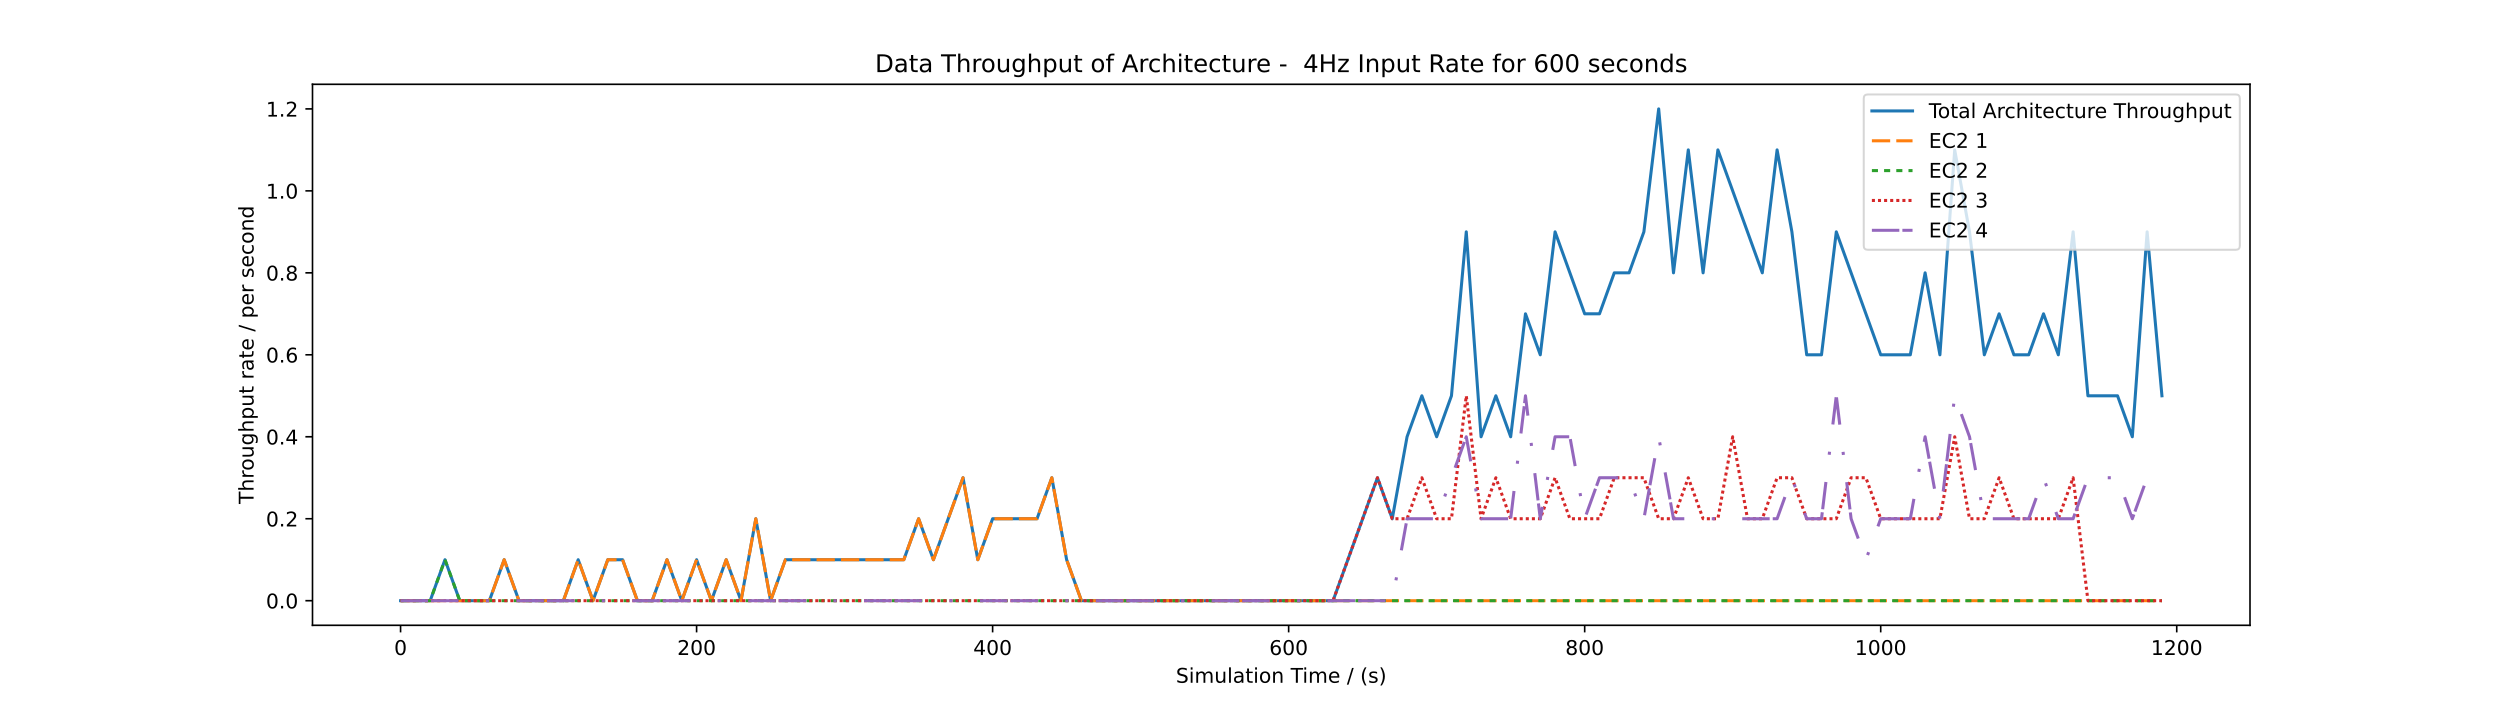<?xml version="1.0" encoding="utf-8" standalone="no"?>
<!DOCTYPE svg PUBLIC "-//W3C//DTD SVG 1.1//EN"
  "http://www.w3.org/Graphics/SVG/1.1/DTD/svg11.dtd">
<!-- Created with matplotlib (https://matplotlib.org/) -->
<svg height="345.6pt" version="1.1" viewBox="0 0 1229.76 345.6" width="1229.76pt" xmlns="http://www.w3.org/2000/svg" xmlns:xlink="http://www.w3.org/1999/xlink">
 <defs>
  <style type="text/css">*{stroke-linecap:butt;stroke-linejoin:round;}</style>
 </defs>
 <g id="figure_1">
  <g id="patch_1">
   <path d="M 0 345.6 
L 1229.76 345.6 
L 1229.76 0 
L 0 0 
z
" style="fill:#ffffff;"/>
  </g>
  <g id="axes_1">
   <g id="patch_2">
    <path d="M 153.72 307.584 
L 1106.784 307.584 
L 1106.784 41.472 
L 153.72 41.472 
z
" style="fill:#ffffff;"/>
   </g>
   <g id="matplotlib.axis_1">
    <g id="xtick_1">
     <g id="line2d_1">
      <defs>
       <path d="M 0 0 
L 0 3.5 
" id="m983cb4e552" style="stroke:#000000;stroke-width:0.8;"/>
      </defs>
      <g>
       <use style="stroke:#000000;stroke-width:0.8;" x="197.041" xlink:href="#m983cb4e552" y="307.584"/>
      </g>
     </g>
     <g id="text_1">
      <!-- 0 -->
      <g transform="translate(193.86 322.182)scale(0.1 -0.1)">
       <defs>
        <path d="M 31.781 66.406 
Q 24.172 66.406 20.328 58.906 
Q 16.5 51.422 16.5 36.375 
Q 16.5 21.391 20.328 13.891 
Q 24.172 6.391 31.781 6.391 
Q 39.453 6.391 43.281 13.891 
Q 47.125 21.391 47.125 36.375 
Q 47.125 51.422 43.281 58.906 
Q 39.453 66.406 31.781 66.406 
z
M 31.781 74.219 
Q 44.047 74.219 50.516 64.516 
Q 56.984 54.828 56.984 36.375 
Q 56.984 17.969 50.516 8.266 
Q 44.047 -1.422 31.781 -1.422 
Q 19.531 -1.422 13.062 8.266 
Q 6.594 17.969 6.594 36.375 
Q 6.594 54.828 13.062 64.516 
Q 19.531 74.219 31.781 74.219 
z
" id="DejaVuSans-48"/>
       </defs>
       <use xlink:href="#DejaVuSans-48"/>
      </g>
     </g>
    </g>
    <g id="xtick_2">
     <g id="line2d_2">
      <g>
       <use style="stroke:#000000;stroke-width:0.8;" x="342.658" xlink:href="#m983cb4e552" y="307.584"/>
      </g>
     </g>
     <g id="text_2">
      <!-- 200 -->
      <g transform="translate(333.114 322.182)scale(0.1 -0.1)">
       <defs>
        <path d="M 19.188 8.297 
L 53.609 8.297 
L 53.609 0 
L 7.328 0 
L 7.328 8.297 
Q 12.938 14.109 22.625 23.891 
Q 32.328 33.688 34.812 36.531 
Q 39.547 41.844 41.422 45.531 
Q 43.312 49.219 43.312 52.781 
Q 43.312 58.594 39.234 62.25 
Q 35.156 65.922 28.609 65.922 
Q 23.969 65.922 18.812 64.312 
Q 13.672 62.703 7.812 59.422 
L 7.812 69.391 
Q 13.766 71.781 18.938 73 
Q 24.125 74.219 28.422 74.219 
Q 39.75 74.219 46.484 68.547 
Q 53.219 62.891 53.219 53.422 
Q 53.219 48.922 51.531 44.891 
Q 49.859 40.875 45.406 35.406 
Q 44.188 33.984 37.641 27.219 
Q 31.109 20.453 19.188 8.297 
z
" id="DejaVuSans-50"/>
       </defs>
       <use xlink:href="#DejaVuSans-50"/>
       <use x="63.623" xlink:href="#DejaVuSans-48"/>
       <use x="127.246" xlink:href="#DejaVuSans-48"/>
      </g>
     </g>
    </g>
    <g id="xtick_3">
     <g id="line2d_3">
      <g>
       <use style="stroke:#000000;stroke-width:0.8;" x="488.275" xlink:href="#m983cb4e552" y="307.584"/>
      </g>
     </g>
     <g id="text_3">
      <!-- 400 -->
      <g transform="translate(478.732 322.182)scale(0.1 -0.1)">
       <defs>
        <path d="M 37.797 64.312 
L 12.891 25.391 
L 37.797 25.391 
z
M 35.203 72.906 
L 47.609 72.906 
L 47.609 25.391 
L 58.016 25.391 
L 58.016 17.188 
L 47.609 17.188 
L 47.609 0 
L 37.797 0 
L 37.797 17.188 
L 4.891 17.188 
L 4.891 26.703 
z
" id="DejaVuSans-52"/>
       </defs>
       <use xlink:href="#DejaVuSans-52"/>
       <use x="63.623" xlink:href="#DejaVuSans-48"/>
       <use x="127.246" xlink:href="#DejaVuSans-48"/>
      </g>
     </g>
    </g>
    <g id="xtick_4">
     <g id="line2d_4">
      <g>
       <use style="stroke:#000000;stroke-width:0.8;" x="633.892" xlink:href="#m983cb4e552" y="307.584"/>
      </g>
     </g>
     <g id="text_4">
      <!-- 600 -->
      <g transform="translate(624.349 322.182)scale(0.1 -0.1)">
       <defs>
        <path d="M 33.016 40.375 
Q 26.375 40.375 22.484 35.828 
Q 18.609 31.297 18.609 23.391 
Q 18.609 15.531 22.484 10.953 
Q 26.375 6.391 33.016 6.391 
Q 39.656 6.391 43.531 10.953 
Q 47.406 15.531 47.406 23.391 
Q 47.406 31.297 43.531 35.828 
Q 39.656 40.375 33.016 40.375 
z
M 52.594 71.297 
L 52.594 62.312 
Q 48.875 64.062 45.094 64.984 
Q 41.312 65.922 37.594 65.922 
Q 27.828 65.922 22.672 59.328 
Q 17.531 52.734 16.797 39.406 
Q 19.672 43.656 24.016 45.922 
Q 28.375 48.188 33.594 48.188 
Q 44.578 48.188 50.953 41.516 
Q 57.328 34.859 57.328 23.391 
Q 57.328 12.156 50.688 5.359 
Q 44.047 -1.422 33.016 -1.422 
Q 20.359 -1.422 13.672 8.266 
Q 6.984 17.969 6.984 36.375 
Q 6.984 53.656 15.188 63.938 
Q 23.391 74.219 37.203 74.219 
Q 40.922 74.219 44.703 73.484 
Q 48.484 72.75 52.594 71.297 
z
" id="DejaVuSans-54"/>
       </defs>
       <use xlink:href="#DejaVuSans-54"/>
       <use x="63.623" xlink:href="#DejaVuSans-48"/>
       <use x="127.246" xlink:href="#DejaVuSans-48"/>
      </g>
     </g>
    </g>
    <g id="xtick_5">
     <g id="line2d_5">
      <g>
       <use style="stroke:#000000;stroke-width:0.8;" x="779.51" xlink:href="#m983cb4e552" y="307.584"/>
      </g>
     </g>
     <g id="text_5">
      <!-- 800 -->
      <g transform="translate(769.966 322.182)scale(0.1 -0.1)">
       <defs>
        <path d="M 31.781 34.625 
Q 24.75 34.625 20.719 30.859 
Q 16.703 27.094 16.703 20.516 
Q 16.703 13.922 20.719 10.156 
Q 24.75 6.391 31.781 6.391 
Q 38.812 6.391 42.859 10.172 
Q 46.922 13.969 46.922 20.516 
Q 46.922 27.094 42.891 30.859 
Q 38.875 34.625 31.781 34.625 
z
M 21.922 38.812 
Q 15.578 40.375 12.031 44.719 
Q 8.5 49.078 8.5 55.328 
Q 8.5 64.062 14.719 69.141 
Q 20.953 74.219 31.781 74.219 
Q 42.672 74.219 48.875 69.141 
Q 55.078 64.062 55.078 55.328 
Q 55.078 49.078 51.531 44.719 
Q 48 40.375 41.703 38.812 
Q 48.828 37.156 52.797 32.312 
Q 56.781 27.484 56.781 20.516 
Q 56.781 9.906 50.312 4.234 
Q 43.844 -1.422 31.781 -1.422 
Q 19.734 -1.422 13.25 4.234 
Q 6.781 9.906 6.781 20.516 
Q 6.781 27.484 10.781 32.312 
Q 14.797 37.156 21.922 38.812 
z
M 18.312 54.391 
Q 18.312 48.734 21.844 45.562 
Q 25.391 42.391 31.781 42.391 
Q 38.141 42.391 41.719 45.562 
Q 45.312 48.734 45.312 54.391 
Q 45.312 60.062 41.719 63.234 
Q 38.141 66.406 31.781 66.406 
Q 25.391 66.406 21.844 63.234 
Q 18.312 60.062 18.312 54.391 
z
" id="DejaVuSans-56"/>
       </defs>
       <use xlink:href="#DejaVuSans-56"/>
       <use x="63.623" xlink:href="#DejaVuSans-48"/>
       <use x="127.246" xlink:href="#DejaVuSans-48"/>
      </g>
     </g>
    </g>
    <g id="xtick_6">
     <g id="line2d_6">
      <g>
       <use style="stroke:#000000;stroke-width:0.8;" x="925.127" xlink:href="#m983cb4e552" y="307.584"/>
      </g>
     </g>
     <g id="text_6">
      <!-- 1000 -->
      <g transform="translate(912.402 322.182)scale(0.1 -0.1)">
       <defs>
        <path d="M 12.406 8.297 
L 28.516 8.297 
L 28.516 63.922 
L 10.984 60.406 
L 10.984 69.391 
L 28.422 72.906 
L 38.281 72.906 
L 38.281 8.297 
L 54.391 8.297 
L 54.391 0 
L 12.406 0 
z
" id="DejaVuSans-49"/>
       </defs>
       <use xlink:href="#DejaVuSans-49"/>
       <use x="63.623" xlink:href="#DejaVuSans-48"/>
       <use x="127.246" xlink:href="#DejaVuSans-48"/>
       <use x="190.869" xlink:href="#DejaVuSans-48"/>
      </g>
     </g>
    </g>
    <g id="xtick_7">
     <g id="line2d_7">
      <g>
       <use style="stroke:#000000;stroke-width:0.8;" x="1070.744" xlink:href="#m983cb4e552" y="307.584"/>
      </g>
     </g>
     <g id="text_7">
      <!-- 1200 -->
      <g transform="translate(1058.019 322.182)scale(0.1 -0.1)">
       <use xlink:href="#DejaVuSans-49"/>
       <use x="63.623" xlink:href="#DejaVuSans-50"/>
       <use x="127.246" xlink:href="#DejaVuSans-48"/>
       <use x="190.869" xlink:href="#DejaVuSans-48"/>
      </g>
     </g>
    </g>
    <g id="text_8">
     <!-- Simulation Time / (s) -->
     <g transform="translate(578.428 335.861)scale(0.1 -0.1)">
      <defs>
       <path d="M 53.516 70.516 
L 53.516 60.891 
Q 47.906 63.578 42.922 64.891 
Q 37.938 66.219 33.297 66.219 
Q 25.25 66.219 20.875 63.094 
Q 16.5 59.969 16.5 54.203 
Q 16.5 49.359 19.406 46.891 
Q 22.312 44.438 30.422 42.922 
L 36.375 41.703 
Q 47.406 39.594 52.656 34.297 
Q 57.906 29 57.906 20.125 
Q 57.906 9.516 50.797 4.047 
Q 43.703 -1.422 29.984 -1.422 
Q 24.812 -1.422 18.969 -0.25 
Q 13.141 0.922 6.891 3.219 
L 6.891 13.375 
Q 12.891 10.016 18.656 8.297 
Q 24.422 6.594 29.984 6.594 
Q 38.422 6.594 43.016 9.906 
Q 47.609 13.234 47.609 19.391 
Q 47.609 24.75 44.312 27.781 
Q 41.016 30.812 33.5 32.328 
L 27.484 33.5 
Q 16.453 35.688 11.516 40.375 
Q 6.594 45.062 6.594 53.422 
Q 6.594 63.094 13.406 68.656 
Q 20.219 74.219 32.172 74.219 
Q 37.312 74.219 42.625 73.281 
Q 47.953 72.359 53.516 70.516 
z
" id="DejaVuSans-83"/>
       <path d="M 9.422 54.688 
L 18.406 54.688 
L 18.406 0 
L 9.422 0 
z
M 9.422 75.984 
L 18.406 75.984 
L 18.406 64.594 
L 9.422 64.594 
z
" id="DejaVuSans-105"/>
       <path d="M 52 44.188 
Q 55.375 50.25 60.062 53.125 
Q 64.75 56 71.094 56 
Q 79.641 56 84.281 50.016 
Q 88.922 44.047 88.922 33.016 
L 88.922 0 
L 79.891 0 
L 79.891 32.719 
Q 79.891 40.578 77.094 44.375 
Q 74.312 48.188 68.609 48.188 
Q 61.625 48.188 57.562 43.547 
Q 53.516 38.922 53.516 30.906 
L 53.516 0 
L 44.484 0 
L 44.484 32.719 
Q 44.484 40.625 41.703 44.406 
Q 38.922 48.188 33.109 48.188 
Q 26.219 48.188 22.156 43.531 
Q 18.109 38.875 18.109 30.906 
L 18.109 0 
L 9.078 0 
L 9.078 54.688 
L 18.109 54.688 
L 18.109 46.188 
Q 21.188 51.219 25.484 53.609 
Q 29.781 56 35.688 56 
Q 41.656 56 45.828 52.969 
Q 50 49.953 52 44.188 
z
" id="DejaVuSans-109"/>
       <path d="M 8.5 21.578 
L 8.5 54.688 
L 17.484 54.688 
L 17.484 21.922 
Q 17.484 14.156 20.5 10.266 
Q 23.531 6.391 29.594 6.391 
Q 36.859 6.391 41.078 11.031 
Q 45.312 15.672 45.312 23.688 
L 45.312 54.688 
L 54.297 54.688 
L 54.297 0 
L 45.312 0 
L 45.312 8.406 
Q 42.047 3.422 37.719 1 
Q 33.406 -1.422 27.688 -1.422 
Q 18.266 -1.422 13.375 4.438 
Q 8.5 10.297 8.5 21.578 
z
M 31.109 56 
z
" id="DejaVuSans-117"/>
       <path d="M 9.422 75.984 
L 18.406 75.984 
L 18.406 0 
L 9.422 0 
z
" id="DejaVuSans-108"/>
       <path d="M 34.281 27.484 
Q 23.391 27.484 19.188 25 
Q 14.984 22.516 14.984 16.5 
Q 14.984 11.719 18.141 8.906 
Q 21.297 6.109 26.703 6.109 
Q 34.188 6.109 38.703 11.406 
Q 43.219 16.703 43.219 25.484 
L 43.219 27.484 
z
M 52.203 31.203 
L 52.203 0 
L 43.219 0 
L 43.219 8.297 
Q 40.141 3.328 35.547 0.953 
Q 30.953 -1.422 24.312 -1.422 
Q 15.922 -1.422 10.953 3.297 
Q 6 8.016 6 15.922 
Q 6 25.141 12.172 29.828 
Q 18.359 34.516 30.609 34.516 
L 43.219 34.516 
L 43.219 35.406 
Q 43.219 41.609 39.141 45 
Q 35.062 48.391 27.688 48.391 
Q 23 48.391 18.547 47.266 
Q 14.109 46.141 10.016 43.891 
L 10.016 52.203 
Q 14.938 54.109 19.578 55.047 
Q 24.219 56 28.609 56 
Q 40.484 56 46.344 49.844 
Q 52.203 43.703 52.203 31.203 
z
" id="DejaVuSans-97"/>
       <path d="M 18.312 70.219 
L 18.312 54.688 
L 36.812 54.688 
L 36.812 47.703 
L 18.312 47.703 
L 18.312 18.016 
Q 18.312 11.328 20.141 9.422 
Q 21.969 7.516 27.594 7.516 
L 36.812 7.516 
L 36.812 0 
L 27.594 0 
Q 17.188 0 13.234 3.875 
Q 9.281 7.766 9.281 18.016 
L 9.281 47.703 
L 2.688 47.703 
L 2.688 54.688 
L 9.281 54.688 
L 9.281 70.219 
z
" id="DejaVuSans-116"/>
       <path d="M 30.609 48.391 
Q 23.391 48.391 19.188 42.75 
Q 14.984 37.109 14.984 27.297 
Q 14.984 17.484 19.156 11.844 
Q 23.344 6.203 30.609 6.203 
Q 37.797 6.203 41.984 11.859 
Q 46.188 17.531 46.188 27.297 
Q 46.188 37.016 41.984 42.703 
Q 37.797 48.391 30.609 48.391 
z
M 30.609 56 
Q 42.328 56 49.016 48.375 
Q 55.719 40.766 55.719 27.297 
Q 55.719 13.875 49.016 6.219 
Q 42.328 -1.422 30.609 -1.422 
Q 18.844 -1.422 12.172 6.219 
Q 5.516 13.875 5.516 27.297 
Q 5.516 40.766 12.172 48.375 
Q 18.844 56 30.609 56 
z
" id="DejaVuSans-111"/>
       <path d="M 54.891 33.016 
L 54.891 0 
L 45.906 0 
L 45.906 32.719 
Q 45.906 40.484 42.875 44.328 
Q 39.844 48.188 33.797 48.188 
Q 26.516 48.188 22.312 43.547 
Q 18.109 38.922 18.109 30.906 
L 18.109 0 
L 9.078 0 
L 9.078 54.688 
L 18.109 54.688 
L 18.109 46.188 
Q 21.344 51.125 25.703 53.562 
Q 30.078 56 35.797 56 
Q 45.219 56 50.047 50.172 
Q 54.891 44.344 54.891 33.016 
z
" id="DejaVuSans-110"/>
       <path id="DejaVuSans-32"/>
       <path d="M -0.297 72.906 
L 61.375 72.906 
L 61.375 64.594 
L 35.5 64.594 
L 35.5 0 
L 25.594 0 
L 25.594 64.594 
L -0.297 64.594 
z
" id="DejaVuSans-84"/>
       <path d="M 56.203 29.594 
L 56.203 25.203 
L 14.891 25.203 
Q 15.484 15.922 20.484 11.062 
Q 25.484 6.203 34.422 6.203 
Q 39.594 6.203 44.453 7.469 
Q 49.312 8.734 54.109 11.281 
L 54.109 2.781 
Q 49.266 0.734 44.188 -0.344 
Q 39.109 -1.422 33.891 -1.422 
Q 20.797 -1.422 13.156 6.188 
Q 5.516 13.812 5.516 26.812 
Q 5.516 40.234 12.766 48.109 
Q 20.016 56 32.328 56 
Q 43.359 56 49.781 48.891 
Q 56.203 41.797 56.203 29.594 
z
M 47.219 32.234 
Q 47.125 39.594 43.094 43.984 
Q 39.062 48.391 32.422 48.391 
Q 24.906 48.391 20.391 44.141 
Q 15.875 39.891 15.188 32.172 
z
" id="DejaVuSans-101"/>
       <path d="M 25.391 72.906 
L 33.688 72.906 
L 8.297 -9.281 
L 0 -9.281 
z
" id="DejaVuSans-47"/>
       <path d="M 31 75.875 
Q 24.469 64.656 21.281 53.656 
Q 18.109 42.672 18.109 31.391 
Q 18.109 20.125 21.312 9.062 
Q 24.516 -2 31 -13.188 
L 23.188 -13.188 
Q 15.875 -1.703 12.234 9.375 
Q 8.594 20.453 8.594 31.391 
Q 8.594 42.281 12.203 53.312 
Q 15.828 64.359 23.188 75.875 
z
" id="DejaVuSans-40"/>
       <path d="M 44.281 53.078 
L 44.281 44.578 
Q 40.484 46.531 36.375 47.5 
Q 32.281 48.484 27.875 48.484 
Q 21.188 48.484 17.844 46.438 
Q 14.5 44.391 14.5 40.281 
Q 14.5 37.156 16.891 35.375 
Q 19.281 33.594 26.516 31.984 
L 29.594 31.297 
Q 39.156 29.25 43.188 25.516 
Q 47.219 21.781 47.219 15.094 
Q 47.219 7.469 41.188 3.016 
Q 35.156 -1.422 24.609 -1.422 
Q 20.219 -1.422 15.453 -0.562 
Q 10.688 0.297 5.422 2 
L 5.422 11.281 
Q 10.406 8.688 15.234 7.391 
Q 20.062 6.109 24.812 6.109 
Q 31.156 6.109 34.562 8.281 
Q 37.984 10.453 37.984 14.406 
Q 37.984 18.062 35.516 20.016 
Q 33.062 21.969 24.703 23.781 
L 21.578 24.516 
Q 13.234 26.266 9.516 29.906 
Q 5.812 33.547 5.812 39.891 
Q 5.812 47.609 11.281 51.797 
Q 16.75 56 26.812 56 
Q 31.781 56 36.172 55.266 
Q 40.578 54.547 44.281 53.078 
z
" id="DejaVuSans-115"/>
       <path d="M 8.016 75.875 
L 15.828 75.875 
Q 23.141 64.359 26.781 53.312 
Q 30.422 42.281 30.422 31.391 
Q 30.422 20.453 26.781 9.375 
Q 23.141 -1.703 15.828 -13.188 
L 8.016 -13.188 
Q 14.5 -2 17.703 9.062 
Q 20.906 20.125 20.906 31.391 
Q 20.906 42.672 17.703 53.656 
Q 14.5 64.656 8.016 75.875 
z
" id="DejaVuSans-41"/>
      </defs>
      <use xlink:href="#DejaVuSans-83"/>
      <use x="63.477" xlink:href="#DejaVuSans-105"/>
      <use x="91.26" xlink:href="#DejaVuSans-109"/>
      <use x="188.672" xlink:href="#DejaVuSans-117"/>
      <use x="252.051" xlink:href="#DejaVuSans-108"/>
      <use x="279.834" xlink:href="#DejaVuSans-97"/>
      <use x="341.113" xlink:href="#DejaVuSans-116"/>
      <use x="380.322" xlink:href="#DejaVuSans-105"/>
      <use x="408.105" xlink:href="#DejaVuSans-111"/>
      <use x="469.287" xlink:href="#DejaVuSans-110"/>
      <use x="532.666" xlink:href="#DejaVuSans-32"/>
      <use x="564.453" xlink:href="#DejaVuSans-84"/>
      <use x="622.412" xlink:href="#DejaVuSans-105"/>
      <use x="650.195" xlink:href="#DejaVuSans-109"/>
      <use x="747.607" xlink:href="#DejaVuSans-101"/>
      <use x="809.131" xlink:href="#DejaVuSans-32"/>
      <use x="840.918" xlink:href="#DejaVuSans-47"/>
      <use x="874.609" xlink:href="#DejaVuSans-32"/>
      <use x="906.396" xlink:href="#DejaVuSans-40"/>
      <use x="945.41" xlink:href="#DejaVuSans-115"/>
      <use x="997.51" xlink:href="#DejaVuSans-41"/>
     </g>
    </g>
   </g>
   <g id="matplotlib.axis_2">
    <g id="ytick_1">
     <g id="line2d_8">
      <defs>
       <path d="M 0 0 
L -3.5 0 
" id="m16b4288fb9" style="stroke:#000000;stroke-width:0.8;"/>
      </defs>
      <g>
       <use style="stroke:#000000;stroke-width:0.8;" x="153.72" xlink:href="#m16b4288fb9" y="295.488"/>
      </g>
     </g>
     <g id="text_9">
      <!-- 0.0 -->
      <g transform="translate(130.817 299.287)scale(0.1 -0.1)">
       <defs>
        <path d="M 10.688 12.406 
L 21 12.406 
L 21 0 
L 10.688 0 
z
" id="DejaVuSans-46"/>
       </defs>
       <use xlink:href="#DejaVuSans-48"/>
       <use x="63.623" xlink:href="#DejaVuSans-46"/>
       <use x="95.41" xlink:href="#DejaVuSans-48"/>
      </g>
     </g>
    </g>
    <g id="ytick_2">
     <g id="line2d_9">
      <g>
       <use style="stroke:#000000;stroke-width:0.8;" x="153.72" xlink:href="#m16b4288fb9" y="255.168"/>
      </g>
     </g>
     <g id="text_10">
      <!-- 0.2 -->
      <g transform="translate(130.817 258.967)scale(0.1 -0.1)">
       <use xlink:href="#DejaVuSans-48"/>
       <use x="63.623" xlink:href="#DejaVuSans-46"/>
       <use x="95.41" xlink:href="#DejaVuSans-50"/>
      </g>
     </g>
    </g>
    <g id="ytick_3">
     <g id="line2d_10">
      <g>
       <use style="stroke:#000000;stroke-width:0.8;" x="153.72" xlink:href="#m16b4288fb9" y="214.848"/>
      </g>
     </g>
     <g id="text_11">
      <!-- 0.4 -->
      <g transform="translate(130.817 218.647)scale(0.1 -0.1)">
       <use xlink:href="#DejaVuSans-48"/>
       <use x="63.623" xlink:href="#DejaVuSans-46"/>
       <use x="95.41" xlink:href="#DejaVuSans-52"/>
      </g>
     </g>
    </g>
    <g id="ytick_4">
     <g id="line2d_11">
      <g>
       <use style="stroke:#000000;stroke-width:0.8;" x="153.72" xlink:href="#m16b4288fb9" y="174.528"/>
      </g>
     </g>
     <g id="text_12">
      <!-- 0.6 -->
      <g transform="translate(130.817 178.327)scale(0.1 -0.1)">
       <use xlink:href="#DejaVuSans-48"/>
       <use x="63.623" xlink:href="#DejaVuSans-46"/>
       <use x="95.41" xlink:href="#DejaVuSans-54"/>
      </g>
     </g>
    </g>
    <g id="ytick_5">
     <g id="line2d_12">
      <g>
       <use style="stroke:#000000;stroke-width:0.8;" x="153.72" xlink:href="#m16b4288fb9" y="134.208"/>
      </g>
     </g>
     <g id="text_13">
      <!-- 0.8 -->
      <g transform="translate(130.817 138.007)scale(0.1 -0.1)">
       <use xlink:href="#DejaVuSans-48"/>
       <use x="63.623" xlink:href="#DejaVuSans-46"/>
       <use x="95.41" xlink:href="#DejaVuSans-56"/>
      </g>
     </g>
    </g>
    <g id="ytick_6">
     <g id="line2d_13">
      <g>
       <use style="stroke:#000000;stroke-width:0.8;" x="153.72" xlink:href="#m16b4288fb9" y="93.888"/>
      </g>
     </g>
     <g id="text_14">
      <!-- 1.0 -->
      <g transform="translate(130.817 97.687)scale(0.1 -0.1)">
       <use xlink:href="#DejaVuSans-49"/>
       <use x="63.623" xlink:href="#DejaVuSans-46"/>
       <use x="95.41" xlink:href="#DejaVuSans-48"/>
      </g>
     </g>
    </g>
    <g id="ytick_7">
     <g id="line2d_14">
      <g>
       <use style="stroke:#000000;stroke-width:0.8;" x="153.72" xlink:href="#m16b4288fb9" y="53.568"/>
      </g>
     </g>
     <g id="text_15">
      <!-- 1.2 -->
      <g transform="translate(130.817 57.367)scale(0.1 -0.1)">
       <use xlink:href="#DejaVuSans-49"/>
       <use x="63.623" xlink:href="#DejaVuSans-46"/>
       <use x="95.41" xlink:href="#DejaVuSans-50"/>
      </g>
     </g>
    </g>
    <g id="text_16">
     <!-- Throughput rate / per second -->
     <g transform="translate(124.737 247.904)rotate(-90)scale(0.1 -0.1)">
      <defs>
       <path d="M 54.891 33.016 
L 54.891 0 
L 45.906 0 
L 45.906 32.719 
Q 45.906 40.484 42.875 44.328 
Q 39.844 48.188 33.797 48.188 
Q 26.516 48.188 22.312 43.547 
Q 18.109 38.922 18.109 30.906 
L 18.109 0 
L 9.078 0 
L 9.078 75.984 
L 18.109 75.984 
L 18.109 46.188 
Q 21.344 51.125 25.703 53.562 
Q 30.078 56 35.797 56 
Q 45.219 56 50.047 50.172 
Q 54.891 44.344 54.891 33.016 
z
" id="DejaVuSans-104"/>
       <path d="M 41.109 46.297 
Q 39.594 47.172 37.812 47.578 
Q 36.031 48 33.891 48 
Q 26.266 48 22.188 43.047 
Q 18.109 38.094 18.109 28.812 
L 18.109 0 
L 9.078 0 
L 9.078 54.688 
L 18.109 54.688 
L 18.109 46.188 
Q 20.953 51.172 25.484 53.578 
Q 30.031 56 36.531 56 
Q 37.453 56 38.578 55.875 
Q 39.703 55.766 41.062 55.516 
z
" id="DejaVuSans-114"/>
       <path d="M 45.406 27.984 
Q 45.406 37.75 41.375 43.109 
Q 37.359 48.484 30.078 48.484 
Q 22.859 48.484 18.828 43.109 
Q 14.797 37.75 14.797 27.984 
Q 14.797 18.266 18.828 12.891 
Q 22.859 7.516 30.078 7.516 
Q 37.359 7.516 41.375 12.891 
Q 45.406 18.266 45.406 27.984 
z
M 54.391 6.781 
Q 54.391 -7.172 48.188 -13.984 
Q 42 -20.797 29.203 -20.797 
Q 24.469 -20.797 20.266 -20.094 
Q 16.062 -19.391 12.109 -17.922 
L 12.109 -9.188 
Q 16.062 -11.328 19.922 -12.344 
Q 23.781 -13.375 27.781 -13.375 
Q 36.625 -13.375 41.016 -8.766 
Q 45.406 -4.156 45.406 5.172 
L 45.406 9.625 
Q 42.625 4.781 38.281 2.391 
Q 33.938 0 27.875 0 
Q 17.828 0 11.672 7.656 
Q 5.516 15.328 5.516 27.984 
Q 5.516 40.672 11.672 48.328 
Q 17.828 56 27.875 56 
Q 33.938 56 38.281 53.609 
Q 42.625 51.219 45.406 46.391 
L 45.406 54.688 
L 54.391 54.688 
z
" id="DejaVuSans-103"/>
       <path d="M 18.109 8.203 
L 18.109 -20.797 
L 9.078 -20.797 
L 9.078 54.688 
L 18.109 54.688 
L 18.109 46.391 
Q 20.953 51.266 25.266 53.625 
Q 29.594 56 35.594 56 
Q 45.562 56 51.781 48.094 
Q 58.016 40.188 58.016 27.297 
Q 58.016 14.406 51.781 6.484 
Q 45.562 -1.422 35.594 -1.422 
Q 29.594 -1.422 25.266 0.953 
Q 20.953 3.328 18.109 8.203 
z
M 48.688 27.297 
Q 48.688 37.203 44.609 42.844 
Q 40.531 48.484 33.406 48.484 
Q 26.266 48.484 22.188 42.844 
Q 18.109 37.203 18.109 27.297 
Q 18.109 17.391 22.188 11.75 
Q 26.266 6.109 33.406 6.109 
Q 40.531 6.109 44.609 11.75 
Q 48.688 17.391 48.688 27.297 
z
" id="DejaVuSans-112"/>
       <path d="M 48.781 52.594 
L 48.781 44.188 
Q 44.969 46.297 41.141 47.344 
Q 37.312 48.391 33.406 48.391 
Q 24.656 48.391 19.812 42.844 
Q 14.984 37.312 14.984 27.297 
Q 14.984 17.281 19.812 11.734 
Q 24.656 6.203 33.406 6.203 
Q 37.312 6.203 41.141 7.25 
Q 44.969 8.297 48.781 10.406 
L 48.781 2.094 
Q 45.016 0.344 40.984 -0.531 
Q 36.969 -1.422 32.422 -1.422 
Q 20.062 -1.422 12.781 6.344 
Q 5.516 14.109 5.516 27.297 
Q 5.516 40.672 12.859 48.328 
Q 20.219 56 33.016 56 
Q 37.156 56 41.109 55.141 
Q 45.062 54.297 48.781 52.594 
z
" id="DejaVuSans-99"/>
       <path d="M 45.406 46.391 
L 45.406 75.984 
L 54.391 75.984 
L 54.391 0 
L 45.406 0 
L 45.406 8.203 
Q 42.578 3.328 38.25 0.953 
Q 33.938 -1.422 27.875 -1.422 
Q 17.969 -1.422 11.734 6.484 
Q 5.516 14.406 5.516 27.297 
Q 5.516 40.188 11.734 48.094 
Q 17.969 56 27.875 56 
Q 33.938 56 38.25 53.625 
Q 42.578 51.266 45.406 46.391 
z
M 14.797 27.297 
Q 14.797 17.391 18.875 11.75 
Q 22.953 6.109 30.078 6.109 
Q 37.203 6.109 41.297 11.75 
Q 45.406 17.391 45.406 27.297 
Q 45.406 37.203 41.297 42.844 
Q 37.203 48.484 30.078 48.484 
Q 22.953 48.484 18.875 42.844 
Q 14.797 37.203 14.797 27.297 
z
" id="DejaVuSans-100"/>
      </defs>
      <use xlink:href="#DejaVuSans-84"/>
      <use x="61.084" xlink:href="#DejaVuSans-104"/>
      <use x="124.463" xlink:href="#DejaVuSans-114"/>
      <use x="163.326" xlink:href="#DejaVuSans-111"/>
      <use x="224.508" xlink:href="#DejaVuSans-117"/>
      <use x="287.887" xlink:href="#DejaVuSans-103"/>
      <use x="351.363" xlink:href="#DejaVuSans-104"/>
      <use x="414.742" xlink:href="#DejaVuSans-112"/>
      <use x="478.219" xlink:href="#DejaVuSans-117"/>
      <use x="541.598" xlink:href="#DejaVuSans-116"/>
      <use x="580.807" xlink:href="#DejaVuSans-32"/>
      <use x="612.594" xlink:href="#DejaVuSans-114"/>
      <use x="653.707" xlink:href="#DejaVuSans-97"/>
      <use x="714.986" xlink:href="#DejaVuSans-116"/>
      <use x="754.195" xlink:href="#DejaVuSans-101"/>
      <use x="815.719" xlink:href="#DejaVuSans-32"/>
      <use x="847.506" xlink:href="#DejaVuSans-47"/>
      <use x="881.197" xlink:href="#DejaVuSans-32"/>
      <use x="912.984" xlink:href="#DejaVuSans-112"/>
      <use x="976.461" xlink:href="#DejaVuSans-101"/>
      <use x="1037.984" xlink:href="#DejaVuSans-114"/>
      <use x="1079.098" xlink:href="#DejaVuSans-32"/>
      <use x="1110.885" xlink:href="#DejaVuSans-115"/>
      <use x="1162.984" xlink:href="#DejaVuSans-101"/>
      <use x="1224.508" xlink:href="#DejaVuSans-99"/>
      <use x="1279.488" xlink:href="#DejaVuSans-111"/>
      <use x="1340.67" xlink:href="#DejaVuSans-110"/>
      <use x="1404.049" xlink:href="#DejaVuSans-100"/>
     </g>
    </g>
   </g>
   <g id="line2d_15">
    <path clip-path="url(#p58ae4e398c)" d="M 197.041 295.488 
L 204.322 295.488 
L 211.603 295.488 
L 218.884 275.328 
L 226.165 295.488 
L 233.445 295.488 
L 240.726 295.488 
L 248.007 275.328 
L 255.288 295.488 
L 262.569 295.488 
L 269.85 295.488 
L 277.131 295.488 
L 284.411 275.328 
L 291.692 295.488 
L 298.973 275.328 
L 306.254 275.328 
L 313.535 295.488 
L 320.816 295.488 
L 328.096 275.328 
L 335.377 295.488 
L 342.658 275.328 
L 349.939 295.488 
L 357.22 275.328 
L 364.501 295.488 
L 371.782 255.168 
L 379.062 295.488 
L 386.343 275.328 
L 393.624 275.328 
L 400.905 275.328 
L 408.186 275.328 
L 415.467 275.328 
L 422.748 275.328 
L 430.028 275.328 
L 437.309 275.328 
L 444.59 275.328 
L 451.871 255.168 
L 459.152 275.328 
L 466.433 255.168 
L 473.714 235.008 
L 480.994 275.328 
L 488.275 255.168 
L 495.556 255.168 
L 502.837 255.168 
L 510.118 255.168 
L 517.399 235.008 
L 524.68 275.328 
L 531.96 295.488 
L 539.241 295.488 
L 546.522 295.488 
L 553.803 295.488 
L 561.084 295.488 
L 568.365 295.488 
L 575.646 295.488 
L 582.926 295.488 
L 590.207 295.488 
L 597.488 295.488 
L 604.769 295.488 
L 612.05 295.488 
L 619.331 295.488 
L 626.612 295.488 
L 633.892 295.488 
L 641.173 295.488 
L 648.454 295.488 
L 655.735 295.488 
L 663.016 275.328 
L 670.297 255.168 
L 677.578 235.008 
L 684.858 255.168 
L 692.139 214.848 
L 699.42 194.688 
L 706.701 214.848 
L 713.982 194.688 
L 721.263 114.048 
L 728.544 214.848 
L 735.824 194.688 
L 743.105 214.848 
L 750.386 154.368 
L 757.667 174.528 
L 764.948 114.048 
L 772.229 134.208 
L 779.51 154.368 
L 786.79 154.368 
L 794.071 134.208 
L 801.352 134.208 
L 808.633 114.048 
L 815.914 53.568 
L 823.195 134.208 
L 830.476 73.728 
L 837.756 134.208 
L 845.037 73.728 
L 852.318 93.888 
L 859.599 114.048 
L 866.88 134.208 
L 874.161 73.728 
L 881.442 114.048 
L 888.722 174.528 
L 896.003 174.528 
L 903.284 114.048 
L 910.565 134.208 
L 917.846 154.368 
L 925.127 174.528 
L 932.408 174.528 
L 939.688 174.528 
L 946.969 134.208 
L 954.25 174.528 
L 961.531 73.728 
L 968.812 114.048 
L 976.093 174.528 
L 983.373 154.368 
L 990.654 174.528 
L 997.935 174.528 
L 1005.216 154.368 
L 1012.497 174.528 
L 1019.778 114.048 
L 1027.059 194.688 
L 1034.339 194.688 
L 1041.62 194.688 
L 1048.901 214.848 
L 1056.182 114.048 
L 1063.463 194.688 
" style="fill:none;stroke:#1f77b4;stroke-linecap:square;stroke-width:1.5;"/>
   </g>
   <g id="line2d_16">
    <path clip-path="url(#p58ae4e398c)" d="M 197.041 295.488 
L 204.322 295.488 
L 211.603 295.488 
L 218.884 295.488 
L 226.165 295.488 
L 233.445 295.488 
L 240.726 295.488 
L 248.007 275.328 
L 255.288 295.488 
L 262.569 295.488 
L 269.85 295.488 
L 277.131 295.488 
L 284.411 275.328 
L 291.692 295.488 
L 298.973 275.328 
L 306.254 275.328 
L 313.535 295.488 
L 320.816 295.488 
L 328.096 275.328 
L 335.377 295.488 
L 342.658 275.328 
L 349.939 295.488 
L 357.22 275.328 
L 364.501 295.488 
L 371.782 255.168 
L 379.062 295.488 
L 386.343 275.328 
L 393.624 275.328 
L 400.905 275.328 
L 408.186 275.328 
L 415.467 275.328 
L 422.748 275.328 
L 430.028 275.328 
L 437.309 275.328 
L 444.59 275.328 
L 451.871 255.168 
L 459.152 275.328 
L 466.433 255.168 
L 473.714 235.008 
L 480.994 275.328 
L 488.275 255.168 
L 495.556 255.168 
L 502.837 255.168 
L 510.118 255.168 
L 517.399 235.008 
L 524.68 275.328 
L 531.96 295.488 
L 539.241 295.488 
L 546.522 295.488 
L 553.803 295.488 
L 561.084 295.488 
L 568.365 295.488 
L 575.646 295.488 
L 582.926 295.488 
L 590.207 295.488 
L 597.488 295.488 
L 604.769 295.488 
L 612.05 295.488 
L 619.331 295.488 
L 626.612 295.488 
L 633.892 295.488 
L 641.173 295.488 
L 648.454 295.488 
L 655.735 295.488 
L 663.016 295.488 
L 670.297 295.488 
L 677.578 295.488 
L 684.858 295.488 
L 692.139 295.488 
L 699.42 295.488 
L 706.701 295.488 
L 713.982 295.488 
L 721.263 295.488 
L 728.544 295.488 
L 735.824 295.488 
L 743.105 295.488 
L 750.386 295.488 
L 757.667 295.488 
L 764.948 295.488 
L 772.229 295.488 
L 779.51 295.488 
L 786.79 295.488 
L 794.071 295.488 
L 801.352 295.488 
L 808.633 295.488 
L 815.914 295.488 
L 823.195 295.488 
L 830.476 295.488 
L 837.756 295.488 
L 845.037 295.488 
L 852.318 295.488 
L 859.599 295.488 
L 866.88 295.488 
L 874.161 295.488 
L 881.442 295.488 
L 888.722 295.488 
L 896.003 295.488 
L 903.284 295.488 
L 910.565 295.488 
L 917.846 295.488 
L 925.127 295.488 
L 932.408 295.488 
L 939.688 295.488 
L 946.969 295.488 
L 954.25 295.488 
L 961.531 295.488 
L 968.812 295.488 
L 976.093 295.488 
L 983.373 295.488 
L 990.654 295.488 
L 997.935 295.488 
L 1005.216 295.488 
L 1012.497 295.488 
L 1019.778 295.488 
L 1027.059 295.488 
L 1034.339 295.488 
L 1041.62 295.488 
L 1048.901 295.488 
L 1056.182 295.488 
L 1063.463 295.488 
" style="fill:none;stroke:#ff7f0e;stroke-dasharray:9,3;stroke-dashoffset:0;stroke-width:1.5;"/>
   </g>
   <g id="line2d_17">
    <path clip-path="url(#p58ae4e398c)" d="M 197.041 295.488 
L 204.322 295.488 
L 211.603 295.488 
L 218.884 275.328 
L 226.165 295.488 
L 233.445 295.488 
L 240.726 295.488 
L 248.007 295.488 
L 255.288 295.488 
L 262.569 295.488 
L 269.85 295.488 
L 277.131 295.488 
L 284.411 295.488 
L 291.692 295.488 
L 298.973 295.488 
L 306.254 295.488 
L 313.535 295.488 
L 320.816 295.488 
L 328.096 295.488 
L 335.377 295.488 
L 342.658 295.488 
L 349.939 295.488 
L 357.22 295.488 
L 364.501 295.488 
L 371.782 295.488 
L 379.062 295.488 
L 386.343 295.488 
L 393.624 295.488 
L 400.905 295.488 
L 408.186 295.488 
L 415.467 295.488 
L 422.748 295.488 
L 430.028 295.488 
L 437.309 295.488 
L 444.59 295.488 
L 451.871 295.488 
L 459.152 295.488 
L 466.433 295.488 
L 473.714 295.488 
L 480.994 295.488 
L 488.275 295.488 
L 495.556 295.488 
L 502.837 295.488 
L 510.118 295.488 
L 517.399 295.488 
L 524.68 295.488 
L 531.96 295.488 
L 539.241 295.488 
L 546.522 295.488 
L 553.803 295.488 
L 561.084 295.488 
L 568.365 295.488 
L 575.646 295.488 
L 582.926 295.488 
L 590.207 295.488 
L 597.488 295.488 
L 604.769 295.488 
L 612.05 295.488 
L 619.331 295.488 
L 626.612 295.488 
L 633.892 295.488 
L 641.173 295.488 
L 648.454 295.488 
L 655.735 295.488 
L 663.016 295.488 
L 670.297 295.488 
L 677.578 295.488 
L 684.858 295.488 
L 692.139 295.488 
L 699.42 295.488 
L 706.701 295.488 
L 713.982 295.488 
L 721.263 295.488 
L 728.544 295.488 
L 735.824 295.488 
L 743.105 295.488 
L 750.386 295.488 
L 757.667 295.488 
L 764.948 295.488 
L 772.229 295.488 
L 779.51 295.488 
L 786.79 295.488 
L 794.071 295.488 
L 801.352 295.488 
L 808.633 295.488 
L 815.914 295.488 
L 823.195 295.488 
L 830.476 295.488 
L 837.756 295.488 
L 845.037 295.488 
L 852.318 295.488 
L 859.599 295.488 
L 866.88 295.488 
L 874.161 295.488 
L 881.442 295.488 
L 888.722 295.488 
L 896.003 295.488 
L 903.284 295.488 
L 910.565 295.488 
L 917.846 295.488 
L 925.127 295.488 
L 932.408 295.488 
L 939.688 295.488 
L 946.969 295.488 
L 954.25 295.488 
L 961.531 295.488 
L 968.812 295.488 
L 976.093 295.488 
L 983.373 295.488 
L 990.654 295.488 
L 997.935 295.488 
L 1005.216 295.488 
L 1012.497 295.488 
L 1019.778 295.488 
L 1027.059 295.488 
L 1034.339 295.488 
L 1041.62 295.488 
L 1048.901 295.488 
L 1056.182 295.488 
L 1063.463 295.488 
" style="fill:none;stroke:#2ca02c;stroke-dasharray:3,3;stroke-dashoffset:0;stroke-width:1.5;"/>
   </g>
   <g id="line2d_18">
    <path clip-path="url(#p58ae4e398c)" d="M 197.041 295.488 
L 204.322 295.488 
L 211.603 295.488 
L 218.884 295.488 
L 226.165 295.488 
L 233.445 295.488 
L 240.726 295.488 
L 248.007 295.488 
L 255.288 295.488 
L 262.569 295.488 
L 269.85 295.488 
L 277.131 295.488 
L 284.411 295.488 
L 291.692 295.488 
L 298.973 295.488 
L 306.254 295.488 
L 313.535 295.488 
L 320.816 295.488 
L 328.096 295.488 
L 335.377 295.488 
L 342.658 295.488 
L 349.939 295.488 
L 357.22 295.488 
L 364.501 295.488 
L 371.782 295.488 
L 379.062 295.488 
L 386.343 295.488 
L 393.624 295.488 
L 400.905 295.488 
L 408.186 295.488 
L 415.467 295.488 
L 422.748 295.488 
L 430.028 295.488 
L 437.309 295.488 
L 444.59 295.488 
L 451.871 295.488 
L 459.152 295.488 
L 466.433 295.488 
L 473.714 295.488 
L 480.994 295.488 
L 488.275 295.488 
L 495.556 295.488 
L 502.837 295.488 
L 510.118 295.488 
L 517.399 295.488 
L 524.68 295.488 
L 531.96 295.488 
L 539.241 295.488 
L 546.522 295.488 
L 553.803 295.488 
L 561.084 295.488 
L 568.365 295.488 
L 575.646 295.488 
L 582.926 295.488 
L 590.207 295.488 
L 597.488 295.488 
L 604.769 295.488 
L 612.05 295.488 
L 619.331 295.488 
L 626.612 295.488 
L 633.892 295.488 
L 641.173 295.488 
L 648.454 295.488 
L 655.735 295.488 
L 663.016 275.328 
L 670.297 255.168 
L 677.578 235.008 
L 684.858 255.168 
L 692.139 255.168 
L 699.42 235.008 
L 706.701 255.168 
L 713.982 255.168 
L 721.263 194.688 
L 728.544 255.168 
L 735.824 235.008 
L 743.105 255.168 
L 750.386 255.168 
L 757.667 255.168 
L 764.948 235.008 
L 772.229 255.168 
L 779.51 255.168 
L 786.79 255.168 
L 794.071 235.008 
L 801.352 235.008 
L 808.633 235.008 
L 815.914 255.168 
L 823.195 255.168 
L 830.476 235.008 
L 837.756 255.168 
L 845.037 255.168 
L 852.318 214.848 
L 859.599 255.168 
L 866.88 255.168 
L 874.161 235.008 
L 881.442 235.008 
L 888.722 255.168 
L 896.003 255.168 
L 903.284 255.168 
L 910.565 235.008 
L 917.846 235.008 
L 925.127 255.168 
L 932.408 255.168 
L 939.688 255.168 
L 946.969 255.168 
L 954.25 255.168 
L 961.531 214.848 
L 968.812 255.168 
L 976.093 255.168 
L 983.373 235.008 
L 990.654 255.168 
L 997.935 255.168 
L 1005.216 255.168 
L 1012.497 255.168 
L 1019.778 235.008 
L 1027.059 295.488 
L 1034.339 295.488 
L 1041.62 295.488 
L 1048.901 295.488 
L 1056.182 295.488 
L 1063.463 295.488 
" style="fill:none;stroke:#d62728;stroke-dasharray:1.5,1.5;stroke-dashoffset:0;stroke-width:1.5;"/>
   </g>
   <g id="line2d_19">
    <path clip-path="url(#p58ae4e398c)" d="M 197.041 295.488 
L 204.322 295.488 
L 211.603 295.488 
L 218.884 295.488 
L 226.165 295.488 
L 233.445 295.488 
L 240.726 295.488 
L 248.007 295.488 
L 255.288 295.488 
L 262.569 295.488 
L 269.85 295.488 
L 277.131 295.488 
L 284.411 295.488 
L 291.692 295.488 
L 298.973 295.488 
L 306.254 295.488 
L 313.535 295.488 
L 320.816 295.488 
L 328.096 295.488 
L 335.377 295.488 
L 342.658 295.488 
L 349.939 295.488 
L 357.22 295.488 
L 364.501 295.488 
L 371.782 295.488 
L 379.062 295.488 
L 386.343 295.488 
L 393.624 295.488 
L 400.905 295.488 
L 408.186 295.488 
L 415.467 295.488 
L 422.748 295.488 
L 430.028 295.488 
L 437.309 295.488 
L 444.59 295.488 
L 451.871 295.488 
L 459.152 295.488 
L 466.433 295.488 
L 473.714 295.488 
L 480.994 295.488 
L 488.275 295.488 
L 495.556 295.488 
L 502.837 295.488 
L 510.118 295.488 
L 517.399 295.488 
L 524.68 295.488 
L 531.96 295.488 
L 539.241 295.488 
L 546.522 295.488 
L 553.803 295.488 
L 561.084 295.488 
L 568.365 295.488 
L 575.646 295.488 
L 582.926 295.488 
L 590.207 295.488 
L 597.488 295.488 
L 604.769 295.488 
L 612.05 295.488 
L 619.331 295.488 
L 626.612 295.488 
L 633.892 295.488 
L 641.173 295.488 
L 648.454 295.488 
L 655.735 295.488 
L 663.016 295.488 
L 670.297 295.488 
L 677.578 295.488 
L 684.858 295.488 
L 692.139 255.168 
L 699.42 255.168 
L 706.701 255.168 
L 713.982 235.008 
L 721.263 214.848 
L 728.544 255.168 
L 735.824 255.168 
L 743.105 255.168 
L 750.386 194.688 
L 757.667 255.168 
L 764.948 214.848 
L 772.229 214.848 
L 779.51 255.168 
L 786.79 235.008 
L 794.071 235.008 
L 801.352 235.008 
L 808.633 255.168 
L 815.914 214.848 
L 823.195 255.168 
L 830.476 255.168 
L 837.756 255.168 
L 845.037 255.168 
L 852.318 255.168 
L 859.599 255.168 
L 866.88 255.168 
L 874.161 255.168 
L 881.442 235.008 
L 888.722 255.168 
L 896.003 255.168 
L 903.284 194.688 
L 910.565 255.168 
L 917.846 275.328 
L 925.127 255.168 
L 932.408 255.168 
L 939.688 255.168 
L 946.969 214.848 
L 954.25 255.168 
L 961.531 194.688 
L 968.812 214.848 
L 976.093 255.168 
L 983.373 255.168 
L 990.654 255.168 
L 997.935 255.168 
L 1005.216 235.008 
L 1012.497 255.168 
L 1019.778 255.168 
L 1027.059 235.008 
L 1034.339 235.008 
L 1041.62 235.008 
L 1048.901 255.168 
L 1056.182 235.008 
L 1063.463 235.008 
" style="fill:none;stroke:#9467bd;stroke-dasharray:13.5,1.5,13.5;stroke-dashoffset:0;stroke-width:1.5;"/>
   </g>
   <g id="patch_3">
    <path d="M 153.72 307.584 
L 153.72 41.472 
" style="fill:none;stroke:#000000;stroke-linecap:square;stroke-linejoin:miter;stroke-width:0.8;"/>
   </g>
   <g id="patch_4">
    <path d="M 1106.784 307.584 
L 1106.784 41.472 
" style="fill:none;stroke:#000000;stroke-linecap:square;stroke-linejoin:miter;stroke-width:0.8;"/>
   </g>
   <g id="patch_5">
    <path d="M 153.72 307.584 
L 1106.784 307.584 
" style="fill:none;stroke:#000000;stroke-linecap:square;stroke-linejoin:miter;stroke-width:0.8;"/>
   </g>
   <g id="patch_6">
    <path d="M 153.72 41.472 
L 1106.784 41.472 
" style="fill:none;stroke:#000000;stroke-linecap:square;stroke-linejoin:miter;stroke-width:0.8;"/>
   </g>
   <g id="text_17">
    <!-- Data Throughput of Architecture -  4Hz Input Rate for 600 seconds -->
    <g transform="translate(430.431 35.472)scale(0.12 -0.12)">
     <defs>
      <path d="M 19.672 64.797 
L 19.672 8.109 
L 31.594 8.109 
Q 46.688 8.109 53.688 14.938 
Q 60.688 21.781 60.688 36.531 
Q 60.688 51.172 53.688 57.984 
Q 46.688 64.797 31.594 64.797 
z
M 9.812 72.906 
L 30.078 72.906 
Q 51.266 72.906 61.172 64.094 
Q 71.094 55.281 71.094 36.531 
Q 71.094 17.672 61.125 8.828 
Q 51.172 0 30.078 0 
L 9.812 0 
z
" id="DejaVuSans-68"/>
      <path d="M 37.109 75.984 
L 37.109 68.5 
L 28.516 68.5 
Q 23.688 68.5 21.797 66.547 
Q 19.922 64.594 19.922 59.516 
L 19.922 54.688 
L 34.719 54.688 
L 34.719 47.703 
L 19.922 47.703 
L 19.922 0 
L 10.891 0 
L 10.891 47.703 
L 2.297 47.703 
L 2.297 54.688 
L 10.891 54.688 
L 10.891 58.5 
Q 10.891 67.625 15.141 71.797 
Q 19.391 75.984 28.609 75.984 
z
" id="DejaVuSans-102"/>
      <path d="M 34.188 63.188 
L 20.797 26.906 
L 47.609 26.906 
z
M 28.609 72.906 
L 39.797 72.906 
L 67.578 0 
L 57.328 0 
L 50.688 18.703 
L 17.828 18.703 
L 11.188 0 
L 0.781 0 
z
" id="DejaVuSans-65"/>
      <path d="M 4.891 31.391 
L 31.203 31.391 
L 31.203 23.391 
L 4.891 23.391 
z
" id="DejaVuSans-45"/>
      <path d="M 9.812 72.906 
L 19.672 72.906 
L 19.672 43.016 
L 55.516 43.016 
L 55.516 72.906 
L 65.375 72.906 
L 65.375 0 
L 55.516 0 
L 55.516 34.719 
L 19.672 34.719 
L 19.672 0 
L 9.812 0 
z
" id="DejaVuSans-72"/>
      <path d="M 5.516 54.688 
L 48.188 54.688 
L 48.188 46.484 
L 14.406 7.172 
L 48.188 7.172 
L 48.188 0 
L 4.297 0 
L 4.297 8.203 
L 38.094 47.516 
L 5.516 47.516 
z
" id="DejaVuSans-122"/>
      <path d="M 9.812 72.906 
L 19.672 72.906 
L 19.672 0 
L 9.812 0 
z
" id="DejaVuSans-73"/>
      <path d="M 44.391 34.188 
Q 47.562 33.109 50.562 29.594 
Q 53.562 26.078 56.594 19.922 
L 66.609 0 
L 56 0 
L 46.688 18.703 
Q 43.062 26.031 39.672 28.422 
Q 36.281 30.812 30.422 30.812 
L 19.672 30.812 
L 19.672 0 
L 9.812 0 
L 9.812 72.906 
L 32.078 72.906 
Q 44.578 72.906 50.734 67.672 
Q 56.891 62.453 56.891 51.906 
Q 56.891 45.016 53.688 40.469 
Q 50.484 35.938 44.391 34.188 
z
M 19.672 64.797 
L 19.672 38.922 
L 32.078 38.922 
Q 39.203 38.922 42.844 42.219 
Q 46.484 45.516 46.484 51.906 
Q 46.484 58.297 42.844 61.547 
Q 39.203 64.797 32.078 64.797 
z
" id="DejaVuSans-82"/>
     </defs>
     <use xlink:href="#DejaVuSans-68"/>
     <use x="77.002" xlink:href="#DejaVuSans-97"/>
     <use x="138.281" xlink:href="#DejaVuSans-116"/>
     <use x="177.49" xlink:href="#DejaVuSans-97"/>
     <use x="238.77" xlink:href="#DejaVuSans-32"/>
     <use x="270.557" xlink:href="#DejaVuSans-84"/>
     <use x="331.641" xlink:href="#DejaVuSans-104"/>
     <use x="395.02" xlink:href="#DejaVuSans-114"/>
     <use x="433.883" xlink:href="#DejaVuSans-111"/>
     <use x="495.064" xlink:href="#DejaVuSans-117"/>
     <use x="558.443" xlink:href="#DejaVuSans-103"/>
     <use x="621.92" xlink:href="#DejaVuSans-104"/>
     <use x="685.299" xlink:href="#DejaVuSans-112"/>
     <use x="748.775" xlink:href="#DejaVuSans-117"/>
     <use x="812.154" xlink:href="#DejaVuSans-116"/>
     <use x="851.363" xlink:href="#DejaVuSans-32"/>
     <use x="883.15" xlink:href="#DejaVuSans-111"/>
     <use x="944.332" xlink:href="#DejaVuSans-102"/>
     <use x="979.537" xlink:href="#DejaVuSans-32"/>
     <use x="1011.324" xlink:href="#DejaVuSans-65"/>
     <use x="1079.732" xlink:href="#DejaVuSans-114"/>
     <use x="1118.596" xlink:href="#DejaVuSans-99"/>
     <use x="1173.576" xlink:href="#DejaVuSans-104"/>
     <use x="1236.955" xlink:href="#DejaVuSans-105"/>
     <use x="1264.738" xlink:href="#DejaVuSans-116"/>
     <use x="1303.947" xlink:href="#DejaVuSans-101"/>
     <use x="1365.471" xlink:href="#DejaVuSans-99"/>
     <use x="1420.451" xlink:href="#DejaVuSans-116"/>
     <use x="1459.66" xlink:href="#DejaVuSans-117"/>
     <use x="1523.039" xlink:href="#DejaVuSans-114"/>
     <use x="1561.902" xlink:href="#DejaVuSans-101"/>
     <use x="1623.426" xlink:href="#DejaVuSans-32"/>
     <use x="1655.213" xlink:href="#DejaVuSans-45"/>
     <use x="1691.297" xlink:href="#DejaVuSans-32"/>
     <use x="1723.084" xlink:href="#DejaVuSans-32"/>
     <use x="1754.871" xlink:href="#DejaVuSans-52"/>
     <use x="1818.494" xlink:href="#DejaVuSans-72"/>
     <use x="1893.689" xlink:href="#DejaVuSans-122"/>
     <use x="1946.18" xlink:href="#DejaVuSans-32"/>
     <use x="1977.967" xlink:href="#DejaVuSans-73"/>
     <use x="2007.459" xlink:href="#DejaVuSans-110"/>
     <use x="2070.838" xlink:href="#DejaVuSans-112"/>
     <use x="2134.314" xlink:href="#DejaVuSans-117"/>
     <use x="2197.693" xlink:href="#DejaVuSans-116"/>
     <use x="2236.902" xlink:href="#DejaVuSans-32"/>
     <use x="2268.689" xlink:href="#DejaVuSans-82"/>
     <use x="2335.922" xlink:href="#DejaVuSans-97"/>
     <use x="2397.201" xlink:href="#DejaVuSans-116"/>
     <use x="2436.41" xlink:href="#DejaVuSans-101"/>
     <use x="2497.934" xlink:href="#DejaVuSans-32"/>
     <use x="2529.721" xlink:href="#DejaVuSans-102"/>
     <use x="2564.926" xlink:href="#DejaVuSans-111"/>
     <use x="2626.107" xlink:href="#DejaVuSans-114"/>
     <use x="2667.221" xlink:href="#DejaVuSans-32"/>
     <use x="2699.008" xlink:href="#DejaVuSans-54"/>
     <use x="2762.631" xlink:href="#DejaVuSans-48"/>
     <use x="2826.254" xlink:href="#DejaVuSans-48"/>
     <use x="2889.877" xlink:href="#DejaVuSans-32"/>
     <use x="2921.664" xlink:href="#DejaVuSans-115"/>
     <use x="2973.764" xlink:href="#DejaVuSans-101"/>
     <use x="3035.287" xlink:href="#DejaVuSans-99"/>
     <use x="3090.268" xlink:href="#DejaVuSans-111"/>
     <use x="3151.449" xlink:href="#DejaVuSans-110"/>
     <use x="3214.828" xlink:href="#DejaVuSans-100"/>
     <use x="3278.305" xlink:href="#DejaVuSans-115"/>
    </g>
   </g>
   <g id="legend_1">
    <g id="patch_7">
     <path d="M 918.786 122.863 
L 1099.784 122.863 
Q 1101.784 122.863 1101.784 120.863 
L 1101.784 48.472 
Q 1101.784 46.472 1099.784 46.472 
L 918.786 46.472 
Q 916.786 46.472 916.786 48.472 
L 916.786 120.863 
Q 916.786 122.863 918.786 122.863 
z
" style="fill:#ffffff;opacity:0.8;stroke:#cccccc;stroke-linejoin:miter;"/>
    </g>
    <g id="line2d_20">
     <path d="M 920.786 54.57 
L 940.786 54.57 
" style="fill:none;stroke:#1f77b4;stroke-linecap:square;stroke-width:1.5;"/>
    </g>
    <g id="line2d_21"/>
    <g id="text_18">
     <!-- Total Architecture Throughput -->
     <g transform="translate(948.786 58.07)scale(0.1 -0.1)">
      <use xlink:href="#DejaVuSans-84"/>
      <use x="44.084" xlink:href="#DejaVuSans-111"/>
      <use x="105.266" xlink:href="#DejaVuSans-116"/>
      <use x="144.475" xlink:href="#DejaVuSans-97"/>
      <use x="205.754" xlink:href="#DejaVuSans-108"/>
      <use x="233.537" xlink:href="#DejaVuSans-32"/>
      <use x="265.324" xlink:href="#DejaVuSans-65"/>
      <use x="333.732" xlink:href="#DejaVuSans-114"/>
      <use x="372.596" xlink:href="#DejaVuSans-99"/>
      <use x="427.576" xlink:href="#DejaVuSans-104"/>
      <use x="490.955" xlink:href="#DejaVuSans-105"/>
      <use x="518.738" xlink:href="#DejaVuSans-116"/>
      <use x="557.947" xlink:href="#DejaVuSans-101"/>
      <use x="619.471" xlink:href="#DejaVuSans-99"/>
      <use x="674.451" xlink:href="#DejaVuSans-116"/>
      <use x="713.66" xlink:href="#DejaVuSans-117"/>
      <use x="777.039" xlink:href="#DejaVuSans-114"/>
      <use x="815.902" xlink:href="#DejaVuSans-101"/>
      <use x="877.426" xlink:href="#DejaVuSans-32"/>
      <use x="909.213" xlink:href="#DejaVuSans-84"/>
      <use x="970.297" xlink:href="#DejaVuSans-104"/>
      <use x="1033.676" xlink:href="#DejaVuSans-114"/>
      <use x="1072.539" xlink:href="#DejaVuSans-111"/>
      <use x="1133.721" xlink:href="#DejaVuSans-117"/>
      <use x="1197.1" xlink:href="#DejaVuSans-103"/>
      <use x="1260.576" xlink:href="#DejaVuSans-104"/>
      <use x="1323.955" xlink:href="#DejaVuSans-112"/>
      <use x="1387.432" xlink:href="#DejaVuSans-117"/>
      <use x="1450.811" xlink:href="#DejaVuSans-116"/>
     </g>
    </g>
    <g id="line2d_22">
     <path d="M 920.786 69.249 
L 940.786 69.249 
" style="fill:none;stroke:#ff7f0e;stroke-dasharray:9,3;stroke-dashoffset:0;stroke-width:1.5;"/>
    </g>
    <g id="line2d_23"/>
    <g id="text_19">
     <!-- EC2 1 -->
     <g transform="translate(948.786 72.749)scale(0.1 -0.1)">
      <defs>
       <path d="M 9.812 72.906 
L 55.906 72.906 
L 55.906 64.594 
L 19.672 64.594 
L 19.672 43.016 
L 54.391 43.016 
L 54.391 34.719 
L 19.672 34.719 
L 19.672 8.297 
L 56.781 8.297 
L 56.781 0 
L 9.812 0 
z
" id="DejaVuSans-69"/>
       <path d="M 64.406 67.281 
L 64.406 56.891 
Q 59.422 61.531 53.781 63.812 
Q 48.141 66.109 41.797 66.109 
Q 29.297 66.109 22.656 58.469 
Q 16.016 50.828 16.016 36.375 
Q 16.016 21.969 22.656 14.328 
Q 29.297 6.688 41.797 6.688 
Q 48.141 6.688 53.781 8.984 
Q 59.422 11.281 64.406 15.922 
L 64.406 5.609 
Q 59.234 2.094 53.438 0.328 
Q 47.656 -1.422 41.219 -1.422 
Q 24.656 -1.422 15.125 8.703 
Q 5.609 18.844 5.609 36.375 
Q 5.609 53.953 15.125 64.078 
Q 24.656 74.219 41.219 74.219 
Q 47.75 74.219 53.531 72.484 
Q 59.328 70.75 64.406 67.281 
z
" id="DejaVuSans-67"/>
      </defs>
      <use xlink:href="#DejaVuSans-69"/>
      <use x="63.184" xlink:href="#DejaVuSans-67"/>
      <use x="133.008" xlink:href="#DejaVuSans-50"/>
      <use x="196.631" xlink:href="#DejaVuSans-32"/>
      <use x="228.418" xlink:href="#DejaVuSans-49"/>
     </g>
    </g>
    <g id="line2d_24">
     <path d="M 920.786 83.927 
L 940.786 83.927 
" style="fill:none;stroke:#2ca02c;stroke-dasharray:3,3;stroke-dashoffset:0;stroke-width:1.5;"/>
    </g>
    <g id="line2d_25"/>
    <g id="text_20">
     <!-- EC2 2 -->
     <g transform="translate(948.786 87.427)scale(0.1 -0.1)">
      <use xlink:href="#DejaVuSans-69"/>
      <use x="63.184" xlink:href="#DejaVuSans-67"/>
      <use x="133.008" xlink:href="#DejaVuSans-50"/>
      <use x="196.631" xlink:href="#DejaVuSans-32"/>
      <use x="228.418" xlink:href="#DejaVuSans-50"/>
     </g>
    </g>
    <g id="line2d_26">
     <path d="M 920.786 98.605 
L 940.786 98.605 
" style="fill:none;stroke:#d62728;stroke-dasharray:1.5,1.5;stroke-dashoffset:0;stroke-width:1.5;"/>
    </g>
    <g id="line2d_27"/>
    <g id="text_21">
     <!-- EC2 3 -->
     <g transform="translate(948.786 102.105)scale(0.1 -0.1)">
      <defs>
       <path d="M 40.578 39.312 
Q 47.656 37.797 51.625 33 
Q 55.609 28.219 55.609 21.188 
Q 55.609 10.406 48.188 4.484 
Q 40.766 -1.422 27.094 -1.422 
Q 22.516 -1.422 17.656 -0.516 
Q 12.797 0.391 7.625 2.203 
L 7.625 11.719 
Q 11.719 9.328 16.594 8.109 
Q 21.484 6.891 26.812 6.891 
Q 36.078 6.891 40.938 10.547 
Q 45.797 14.203 45.797 21.188 
Q 45.797 27.641 41.281 31.266 
Q 36.766 34.906 28.719 34.906 
L 20.219 34.906 
L 20.219 43.016 
L 29.109 43.016 
Q 36.375 43.016 40.234 45.922 
Q 44.094 48.828 44.094 54.297 
Q 44.094 59.906 40.109 62.906 
Q 36.141 65.922 28.719 65.922 
Q 24.656 65.922 20.016 65.031 
Q 15.375 64.156 9.812 62.312 
L 9.812 71.094 
Q 15.438 72.656 20.344 73.438 
Q 25.25 74.219 29.594 74.219 
Q 40.828 74.219 47.359 69.109 
Q 53.906 64.016 53.906 55.328 
Q 53.906 49.266 50.438 45.094 
Q 46.969 40.922 40.578 39.312 
z
" id="DejaVuSans-51"/>
      </defs>
      <use xlink:href="#DejaVuSans-69"/>
      <use x="63.184" xlink:href="#DejaVuSans-67"/>
      <use x="133.008" xlink:href="#DejaVuSans-50"/>
      <use x="196.631" xlink:href="#DejaVuSans-32"/>
      <use x="228.418" xlink:href="#DejaVuSans-51"/>
     </g>
    </g>
    <g id="line2d_28">
     <path d="M 920.786 113.283 
L 940.786 113.283 
" style="fill:none;stroke:#9467bd;stroke-dasharray:13.5,1.5,13.5;stroke-dashoffset:0;stroke-width:1.5;"/>
    </g>
    <g id="line2d_29"/>
    <g id="text_22">
     <!-- EC2 4 -->
     <g transform="translate(948.786 116.783)scale(0.1 -0.1)">
      <use xlink:href="#DejaVuSans-69"/>
      <use x="63.184" xlink:href="#DejaVuSans-67"/>
      <use x="133.008" xlink:href="#DejaVuSans-50"/>
      <use x="196.631" xlink:href="#DejaVuSans-32"/>
      <use x="228.418" xlink:href="#DejaVuSans-52"/>
     </g>
    </g>
   </g>
  </g>
 </g>
 <defs>
  <clipPath id="p58ae4e398c">
   <rect height="266.112" width="953.064" x="153.72" y="41.472"/>
  </clipPath>
 </defs>
</svg>
